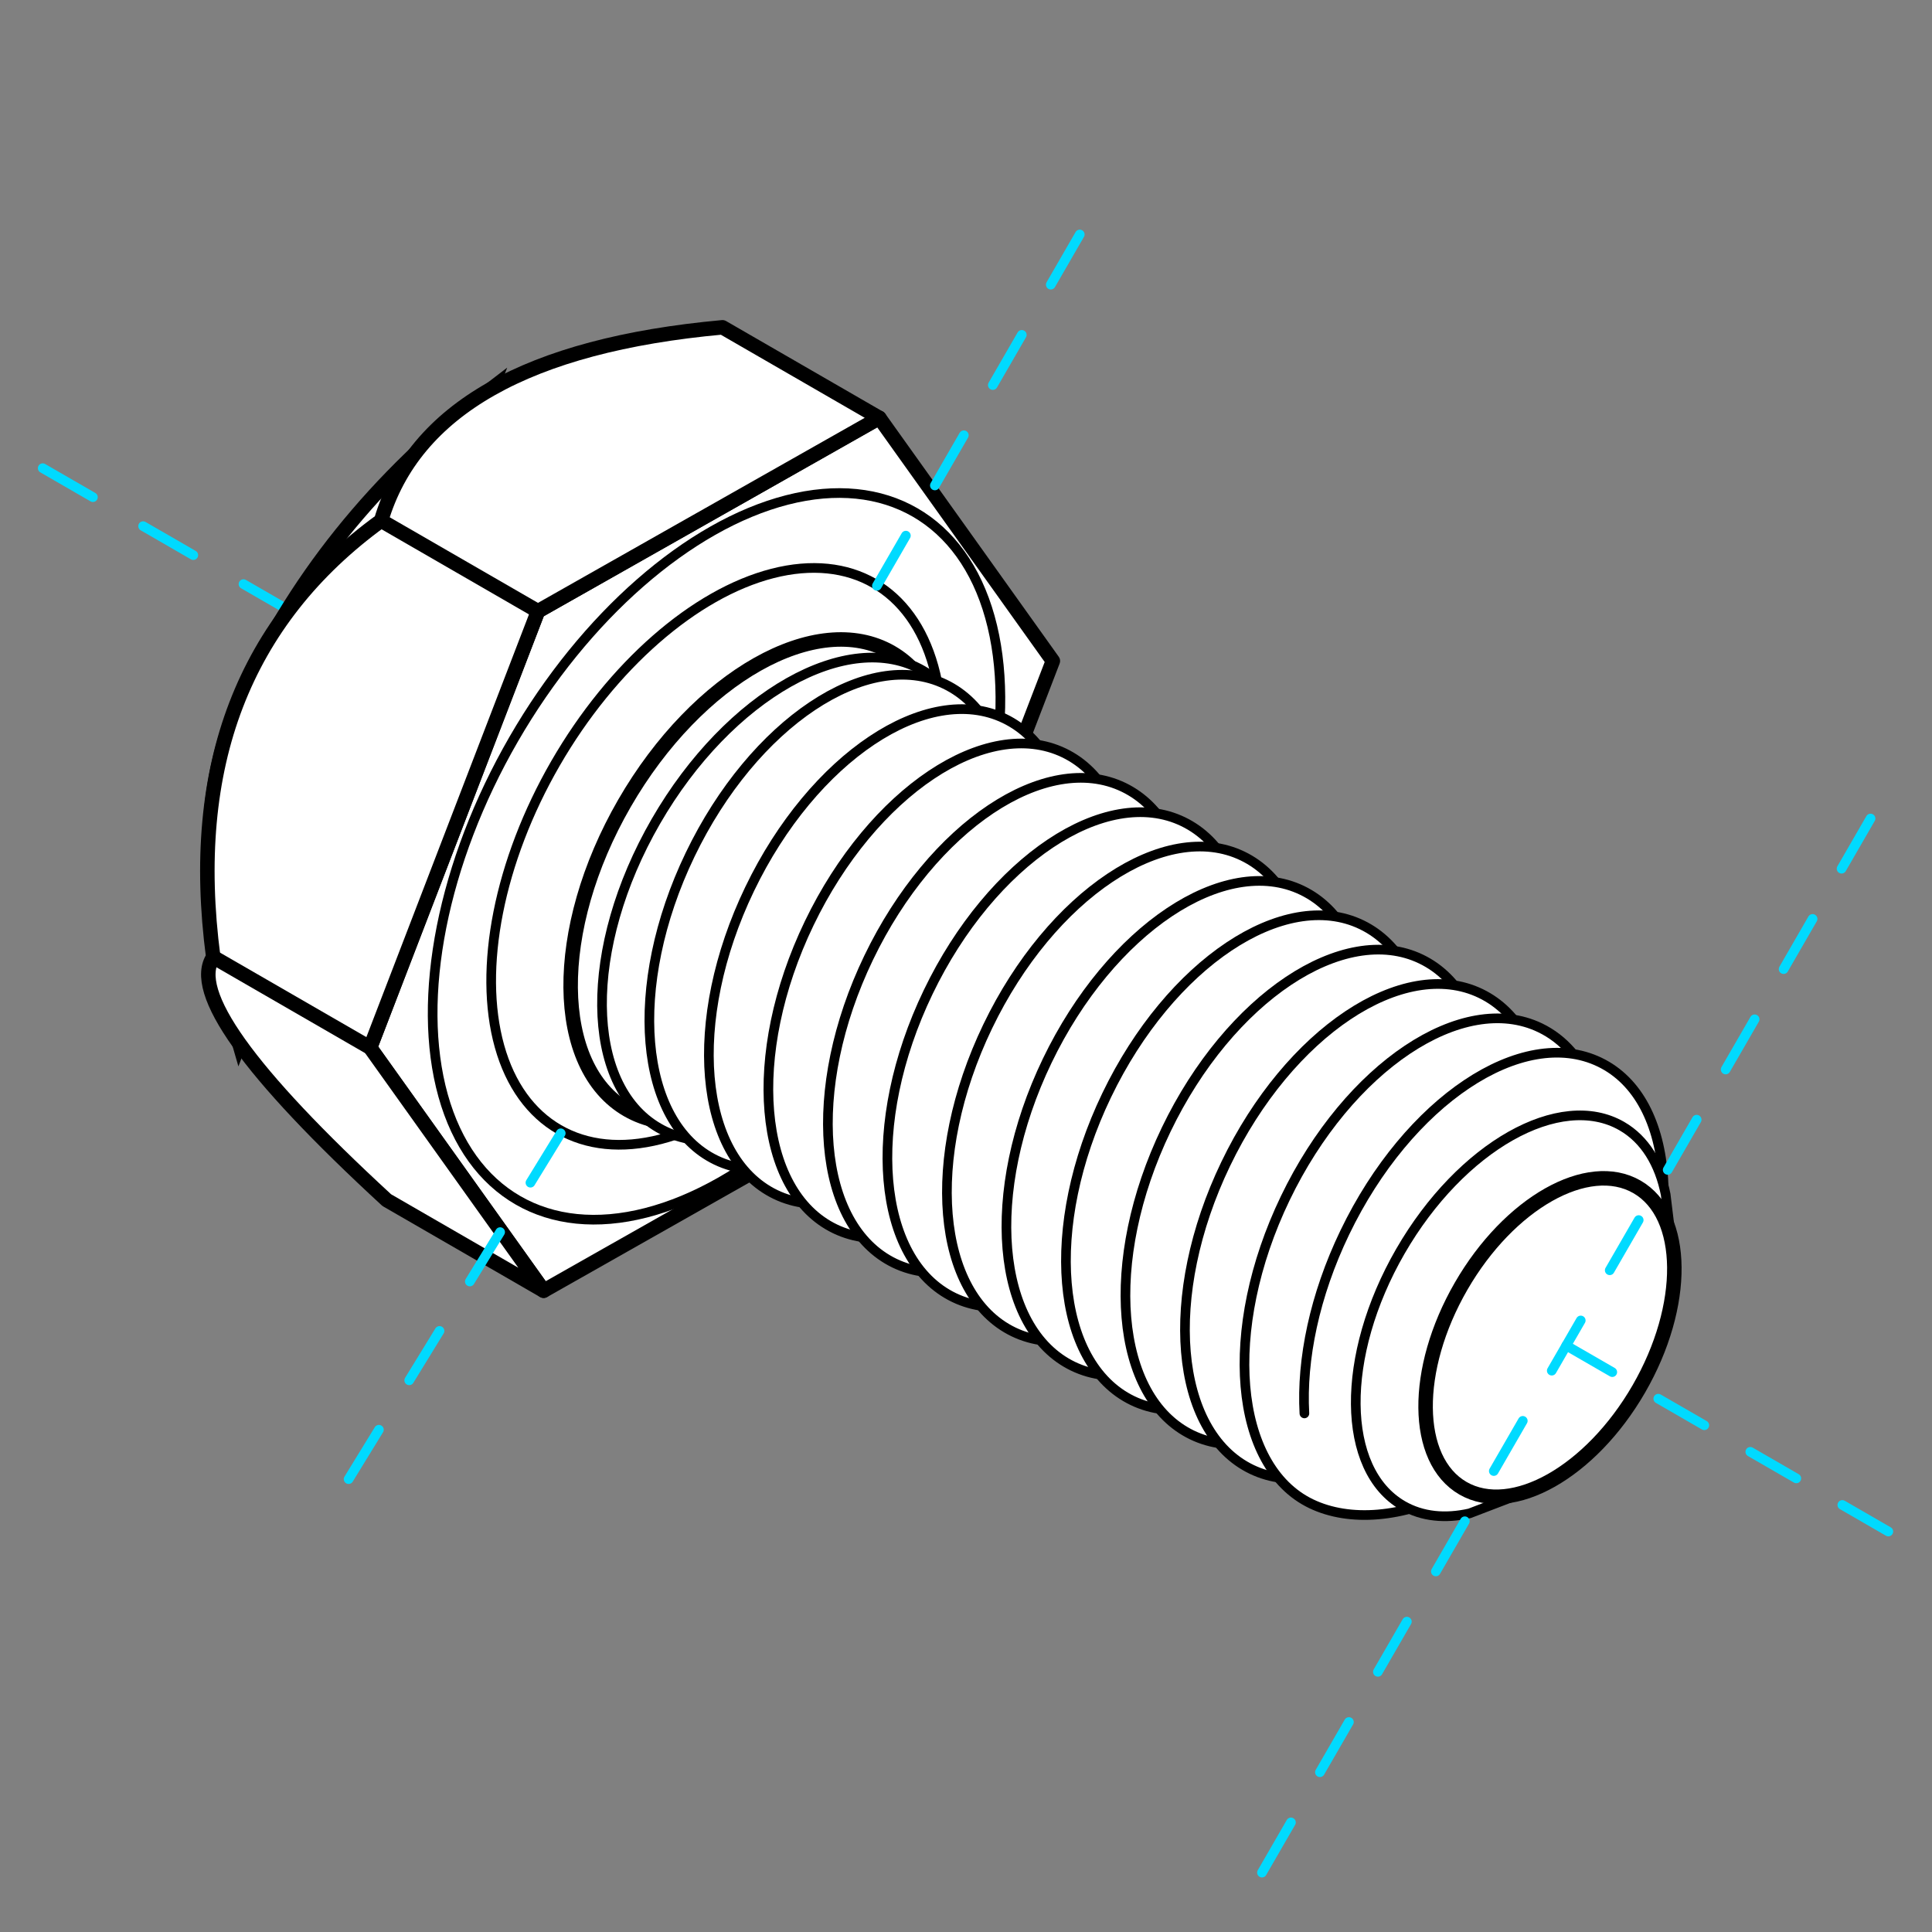 <?xml version="1.0" encoding="UTF-8"?>
<svg width="800px" height="800px" viewBox="0 0 800 800" version="1.1" xmlns="http://www.w3.org/2000/svg" xmlns:xlink="http://www.w3.org/1999/xlink">
    <rect x="0" y="0" width="800" height="800" fill="#808080" stroke="none"/>
    <title>Bolt</title>
    <g stroke="none" stroke-width="4" fill="none" fill-rule="evenodd">
        <g transform="translate(406.25, 417.852) rotate(30) translate(-406.25, -417.852) translate(-42.75, 117.352)" stroke="#000000">
            <line x1="0.5" y1="300.801" x2="195.5" y2="300.801" stroke-linecap="round" stroke-linejoin="round" stroke-dasharray="24" stroke="#00daff" stroke-width="4"></line>
            <g transform="translate(116.261, 84.801)" fill="#FFFFFF" stroke-width="6">
                <path fill="white" d="M73.92,381.699 L28.674,94.699 C17.081,122.418 9.155,150.137 4.895,177.856 C0.652,205.47 0.075,233.085 3.165,260.699 C5.59,280.808 12.682,300.917 24.441,321.026 C36.267,341.25 52.76,361.474 73.92,381.699 Z"></path>
                <polygon stroke-linejoin="round" transform="translate(204, 216) rotate(-15) translate(-204, -216) " points="224.37 23.458 319.82 102.088 299.45 294.63 183.63 408.542 88.18 329.912 108.55 137.37"></polygon>
                <path d="M98.839,24.749 C65.784,48.066 42.396,71.384 28.674,94.701 C14.932,118.054 10.857,141.406 16.449,164.759 C2.166,196.789 -2.449,228.818 2.602,260.848 C7.604,292.568 22.273,324.289 46.609,356.009 C46.024,364.544 55.106,373.08 73.854,381.615 C92.622,390.16 121.057,398.704 159.159,407.249 L234.159,407.253 L121.609,356.009 L91.449,164.759 L173.839,24.749 L98.839,24.749 Z" stroke-linejoin="round"></path>
                <line x1="121.609" y1="356.009" x2="46.609" y2="356.009" stroke-linecap="round"></line>
                <line x1="91.449" y1="164.759" x2="16.449" y2="164.759" stroke-linecap="round"></line>
            </g>
            <g transform="translate(225.5, 136.056)" fill="#FFFFFF">
                <ellipse stroke-width="4" cx="97" cy="164.444" rx="97" ry="164.444"></ellipse>
                <ellipse stroke-width="4" cx="97" cy="164.444" rx="77" ry="130.538"></ellipse>
                <ellipse stroke-width="6" cx="117.5" cy="164.444" rx="64.5" ry="109.347"></ellipse>
                <ellipse stroke-width="4" cx="132.5" cy="164.444" rx="64.5" ry="109.347"></ellipse>
            </g>
            <path d="M319.5,600 L324,431.03 M324,170.286 L324,0" stroke-linecap="round" stroke-linejoin="round" stroke-dasharray="24" stroke="#00daff" stroke-width="4"></path>
            <g transform="translate(303.5, 185.153)" fill="#FFFFFF" stroke-width="4">
                <ellipse transform="translate(73.5, 115.347) rotate(-4.3) translate(-73.5, -115.347) " cx="73.5" cy="115.347" rx="64.5" ry="109.347"></ellipse>
                <ellipse transform="translate(101.955, 115.347) rotate(-4.3) translate(-101.955, -115.347) " cx="101.955" cy="115.347" rx="64.5" ry="109.347"></ellipse>
                <ellipse transform="translate(130.409, 115.347) rotate(-4.3) translate(-130.409, -115.347) " cx="130.409" cy="115.347" rx="64.5" ry="109.347"></ellipse>
                <ellipse transform="translate(158.864, 115.347) rotate(-4.3) translate(-158.864, -115.347) " cx="158.864" cy="115.347" rx="64.5" ry="109.347"></ellipse>
                <ellipse transform="translate(187.318, 115.347) rotate(-4.3) translate(-187.318, -115.347) " cx="187.318" cy="115.347" rx="64.5" ry="109.347"></ellipse>
                <ellipse transform="translate(215.773, 115.347) rotate(-4.3) translate(-215.773, -115.347) " cx="215.773" cy="115.347" rx="64.5" ry="109.347"></ellipse>
                <ellipse transform="translate(244.227, 115.347) rotate(-4.3) translate(-244.227, -115.347) " cx="244.227" cy="115.347" rx="64.5" ry="109.347"></ellipse>
                <ellipse transform="translate(272.682, 115.347) rotate(-4.3) translate(-272.682, -115.347) " cx="272.682" cy="115.347" rx="64.5" ry="109.347"></ellipse>
                <ellipse transform="translate(301.136, 115.347) rotate(-4.3) translate(-301.136, -115.347) " cx="301.136" cy="115.347" rx="64.5" ry="109.347"></ellipse>
                <ellipse transform="translate(329.591, 115.347) rotate(-4.3) translate(-329.591, -115.347) " cx="329.591" cy="115.347" rx="64.5" ry="109.347"></ellipse>
                <path d="M358.029,224.246 C393.651,224.246 434.27,179.18 434.496,115.798 C434.644,73.769 408.541,36.378 388.028,18.074 C379.066,10.077 368.859,5.551 358.029,5.551 C322.406,5.551 293.529,54.508 293.529,114.898 C293.529,175.289 322.406,224.246 358.029,224.246 Z" transform="translate(364.012, 114.898) rotate(-4.3) translate(-364.012, -114.898) "></path>
                <path d="M447.71,115.321 C447.71,54.93 420.827,6.123 385.205,6.123 C349.582,6.123 320.705,55.08 320.705,115.471 C320.705,144.367 327.317,170.646 338.115,190.196" stroke-linecap="round" stroke-linejoin="round" transform="translate(384.208, 98.16) rotate(-4.3) translate(-384.208, -98.16) "></path>
            </g>
            <g transform="translate(649.5, 209.801)" fill="#FFFFFF">
                <path d="M53.5,181.397 C62.768,181.397 71.485,177.402 79.086,170.373 L98.691,146.208 L100.158,37.744 L83.364,15.435 C74.835,5.689 64.559,-2.84217094e-14 53.5,-2.84217094e-14 C23.953,-2.84217094e-14 -2.84217094e-14,40.607 -2.84217094e-14,90.699 C-2.84217094e-14,140.79 23.953,181.397 53.5,181.397 Z" stroke-width="4"></path>
                <ellipse cx="71.5" cy="90.699" rx="42.5" ry="72.05" stroke-width="6"></ellipse>
            </g>
            <g transform="translate(728, 31.5)" stroke-linecap="round" stroke-linejoin="round">
                <line x1="0.5" y1="268.5" x2="170" y2="268.5" stroke-dasharray="22" stroke="#00daff" stroke-width="4"></line>
                <line x1="0.5" y1="520.5" x2="0.5" y2="0.5" stroke-dasharray="24" stroke="#00daff" stroke-width="4"></line>
            </g>
        </g>
    </g>
</svg>
